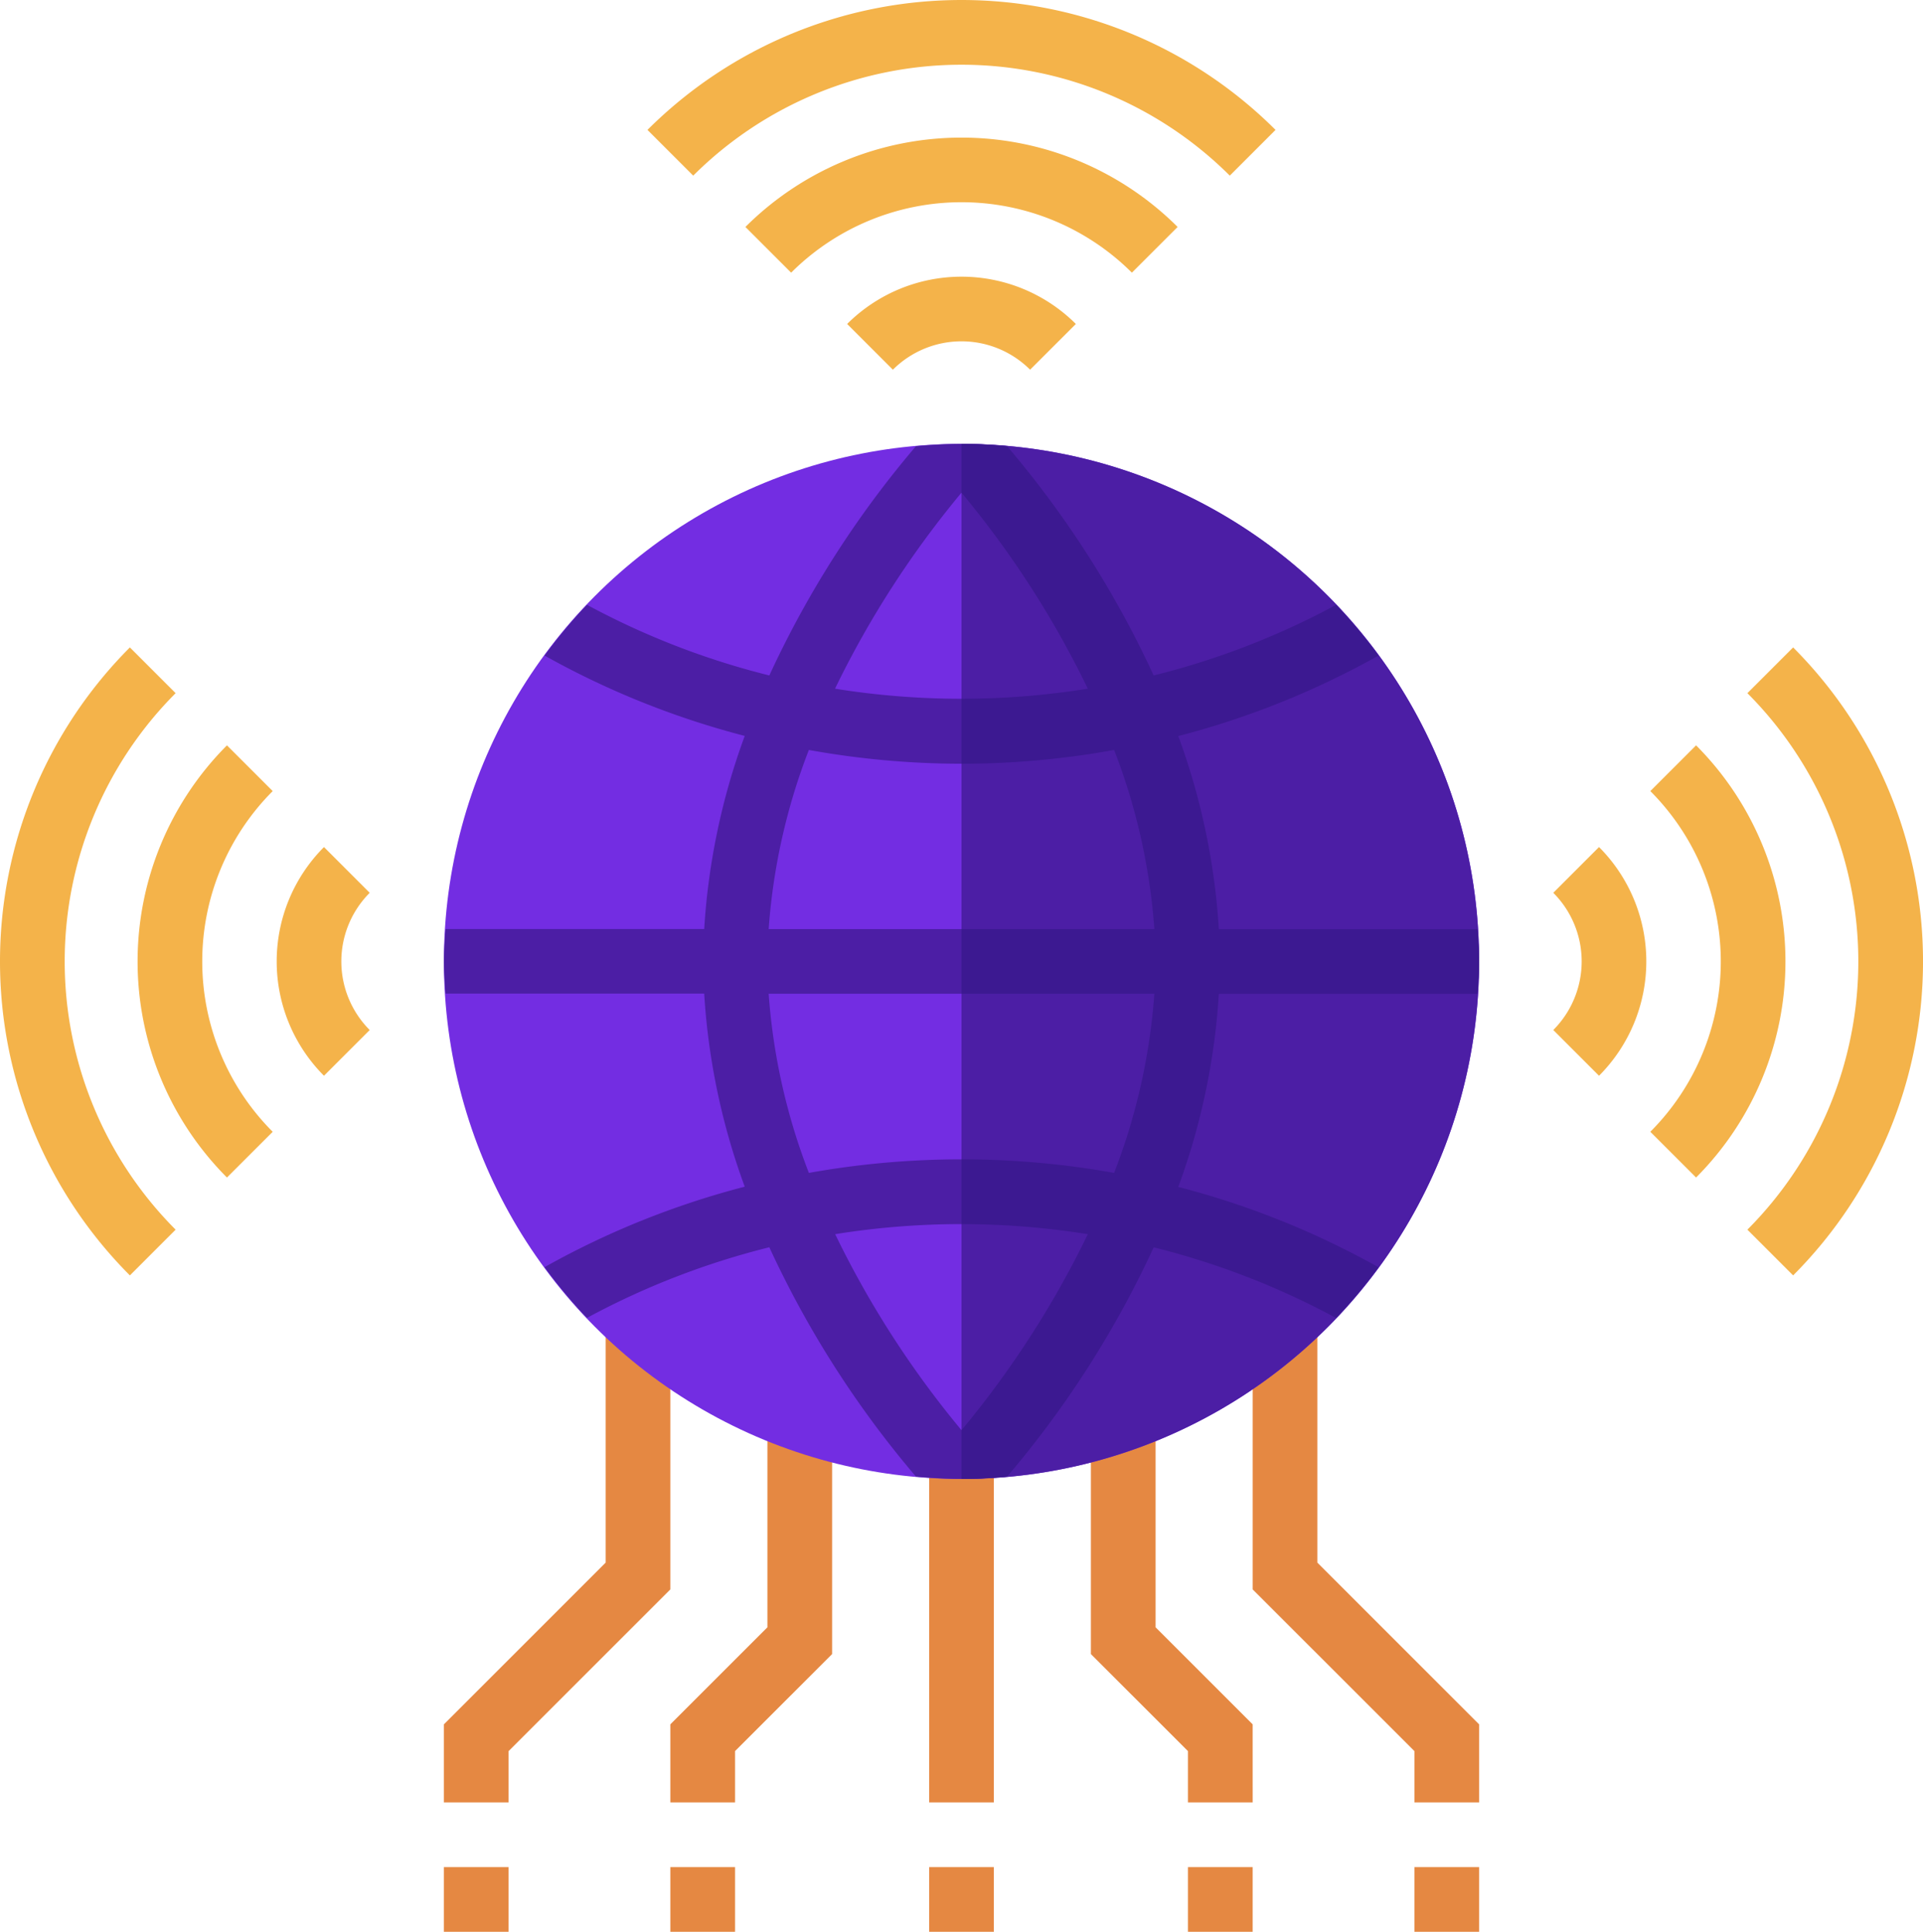 <svg xmlns="http://www.w3.org/2000/svg" width="137" height="137.643" viewBox="0 0 137 137.643"><defs><style>.a{fill:#e58842;}.b{fill:#732de2;}.c{fill:#f4b34a;}.d{fill:#4c1ea5;}.e{fill:#3c1991;}</style></defs><g transform="translate(-2.278 -2.277)"><g transform="translate(33.903 96.131)"><path class="a" d="M31,47h4.609V72.352H31Z" transform="translate(3.571 -37.781)"/><path class="a" d="M47.524,73.657H42.914V70L36,63.087V46h4.609V61.179l6.914,6.914Z" transform="translate(10.094 -39.086)"/><path class="a" d="M57.133,77.571H52.524V73.915L41,62.392V43h4.609V60.484L57.133,72.007Z" transform="translate(16.618 -43)"/><path class="a" d="M27.609,73.657H23V68.093l6.914-6.914V46h4.609V63.087L27.609,70Z" transform="translate(-6.867 -39.086)"/><path class="a" d="M20.609,77.571H16V72.007L27.524,60.484V43h4.609V62.392L20.609,73.915Z" transform="translate(-16 -43)"/><path class="a" d="M46,60h4.609v4.609H46Z" transform="translate(23.141 -20.82)"/><path class="a" d="M39,60h4.609v4.609H39Z" transform="translate(14.008 -20.82)"/><path class="a" d="M16,60h4.609v4.609H16Z" transform="translate(-16 -20.82)"/><path class="a" d="M23,60h4.609v4.609H23Z" transform="translate(-6.867 -20.82)"/><path class="a" d="M31,60h4.609v4.609H31Z" transform="translate(3.571 -20.82)"/></g><circle class="b" cx="36.875" cy="36.875" r="36.875" transform="translate(33.903 33.904)"/><path class="c" d="M41.5,17.459a6.919,6.919,0,0,0-9.777,0L28.465,14.2a11.536,11.536,0,0,1,16.294,0Z" transform="translate(34.166 11.16)"/><path class="c" d="M52.854,16.157a17.185,17.185,0,0,0-24.276,0L25.32,12.9a21.8,21.8,0,0,1,30.793,0Z" transform="translate(30.063 5.548)"/><path class="c" d="M63.778,14.791a27.064,27.064,0,0,0-38.226,0l-3.259-3.259a31.668,31.668,0,0,1,44.744,0Z" transform="translate(26.113 0)"/><path class="c" d="M14.2,44.759a11.536,11.536,0,0,1,0-16.294l3.259,3.259a6.919,6.919,0,0,0,0,9.777Z" transform="translate(11.159 34.167)"/><path class="c" d="M12.9,56.113a21.8,21.8,0,0,1,0-30.793l3.259,3.259a17.185,17.185,0,0,0,0,24.276Z" transform="translate(5.547 30.064)"/><path class="c" d="M11.531,67.037a31.672,31.672,0,0,1,0-44.744l3.259,3.259a27.064,27.064,0,0,0,0,38.226Z" transform="translate(0 26.114)"/><path class="c" d="M53.552,44.759,50.293,41.5a6.919,6.919,0,0,0,0-9.777l3.259-3.259A11.536,11.536,0,0,1,53.552,44.759Z" transform="translate(62.645 34.167)"/><path class="c" d="M56.552,56.113l-3.259-3.259a17.185,17.185,0,0,0,0-24.276l3.259-3.259A21.8,21.8,0,0,1,56.552,56.113Z" transform="translate(66.559 30.064)"/><path class="c" d="M59.552,67.037l-3.259-3.259a27.064,27.064,0,0,0,0-38.226l3.259-3.259A31.672,31.672,0,0,1,59.552,67.037Z" transform="translate(70.474 26.114)"/><path class="d" d="M68.319,36.812a59.858,59.858,0,0,0,13.976-5.566l.283-.157a37.2,37.2,0,0,0-3.019-3.618A55.421,55.421,0,0,1,66.568,32.5a71.067,71.067,0,0,0-10.445-16.34C55.049,16.069,53.97,16,52.875,16s-2.173.069-3.245.164A71.067,71.067,0,0,0,39.185,32.5a55.42,55.42,0,0,1-12.992-5.033,36.875,36.875,0,0,0-3.019,3.618l.283.157a59.959,59.959,0,0,0,13.976,5.566,48.279,48.279,0,0,0-2.888,13.759H16.115c-.046.765-.115,1.526-.115,2.3s.069,1.54.115,2.3H34.544a48.279,48.279,0,0,0,2.888,13.759A59.85,59.85,0,0,0,23.456,74.5l-.283.157a37.2,37.2,0,0,0,3.019,3.618,55.42,55.42,0,0,1,12.992-5.033,71.067,71.067,0,0,0,10.445,16.34c1.074.1,2.153.166,3.247.166s2.173-.069,3.245-.164a71.068,71.068,0,0,0,10.445-16.34A55.421,55.421,0,0,1,79.557,78.28a36.877,36.877,0,0,0,3.019-3.618l-.283-.157a59.851,59.851,0,0,0-13.976-5.564A48.3,48.3,0,0,0,71.2,55.182H89.633c.048-.767.118-1.528.118-2.307s-.069-1.54-.115-2.3H71.207A48.278,48.278,0,0,0,68.319,36.812ZM52.875,19.476a68.446,68.446,0,0,1,9,13.967,56.888,56.888,0,0,1-18.011,0A68.532,68.532,0,0,1,52.875,19.476Zm0,66.8a68.445,68.445,0,0,1-9-13.967,56.888,56.888,0,0,1,18.011,0A68.533,68.533,0,0,1,52.875,86.275ZM63.749,67.944a61.666,61.666,0,0,0-21.747,0A43.992,43.992,0,0,1,39.137,55.18H66.614A43.992,43.992,0,0,1,63.749,67.944ZM39.137,50.571A43.977,43.977,0,0,1,42,37.809a61.508,61.508,0,0,0,10.874.982,61.507,61.507,0,0,0,10.874-.982,43.977,43.977,0,0,1,2.865,12.761Z" transform="translate(17.903 17.904)"/><path class="d" d="M68.875,52.875A36.874,36.874,0,0,0,32,16V89.751A36.874,36.874,0,0,0,68.875,52.875Z" transform="translate(38.778 17.904)"/><path class="e" d="M45.692,73.247A55.42,55.42,0,0,1,58.684,78.28l0,0a37.451,37.451,0,0,0,3.019-3.616l-.283-.157a59.851,59.851,0,0,0-13.976-5.564,48.3,48.3,0,0,0,2.888-13.759H68.762c.044-.767.113-1.528.113-2.307s-.069-1.54-.115-2.3H50.332a48.279,48.279,0,0,0-2.888-13.759A59.858,59.858,0,0,0,61.42,31.246l.283-.157a36.9,36.9,0,0,0-3.019-3.616l0,0A55.421,55.421,0,0,1,45.69,32.5a71.067,71.067,0,0,0-10.445-16.34C34.173,16.069,33.095,16,32,16v3.476a68.446,68.446,0,0,1,9,13.967,56.974,56.974,0,0,1-9,.717v4.632a61.507,61.507,0,0,0,10.874-.982,43.977,43.977,0,0,1,2.865,12.761H32V55.18H45.738a43.992,43.992,0,0,1-2.865,12.763A61.49,61.49,0,0,0,32,66.978v4.616a56.974,56.974,0,0,1,9,.717,68.678,68.678,0,0,1-9,13.967v3.473c1.095,0,2.173-.069,3.245-.164a70.979,70.979,0,0,0,10.447-16.34Z" transform="translate(38.778 17.904)"/></g></svg>